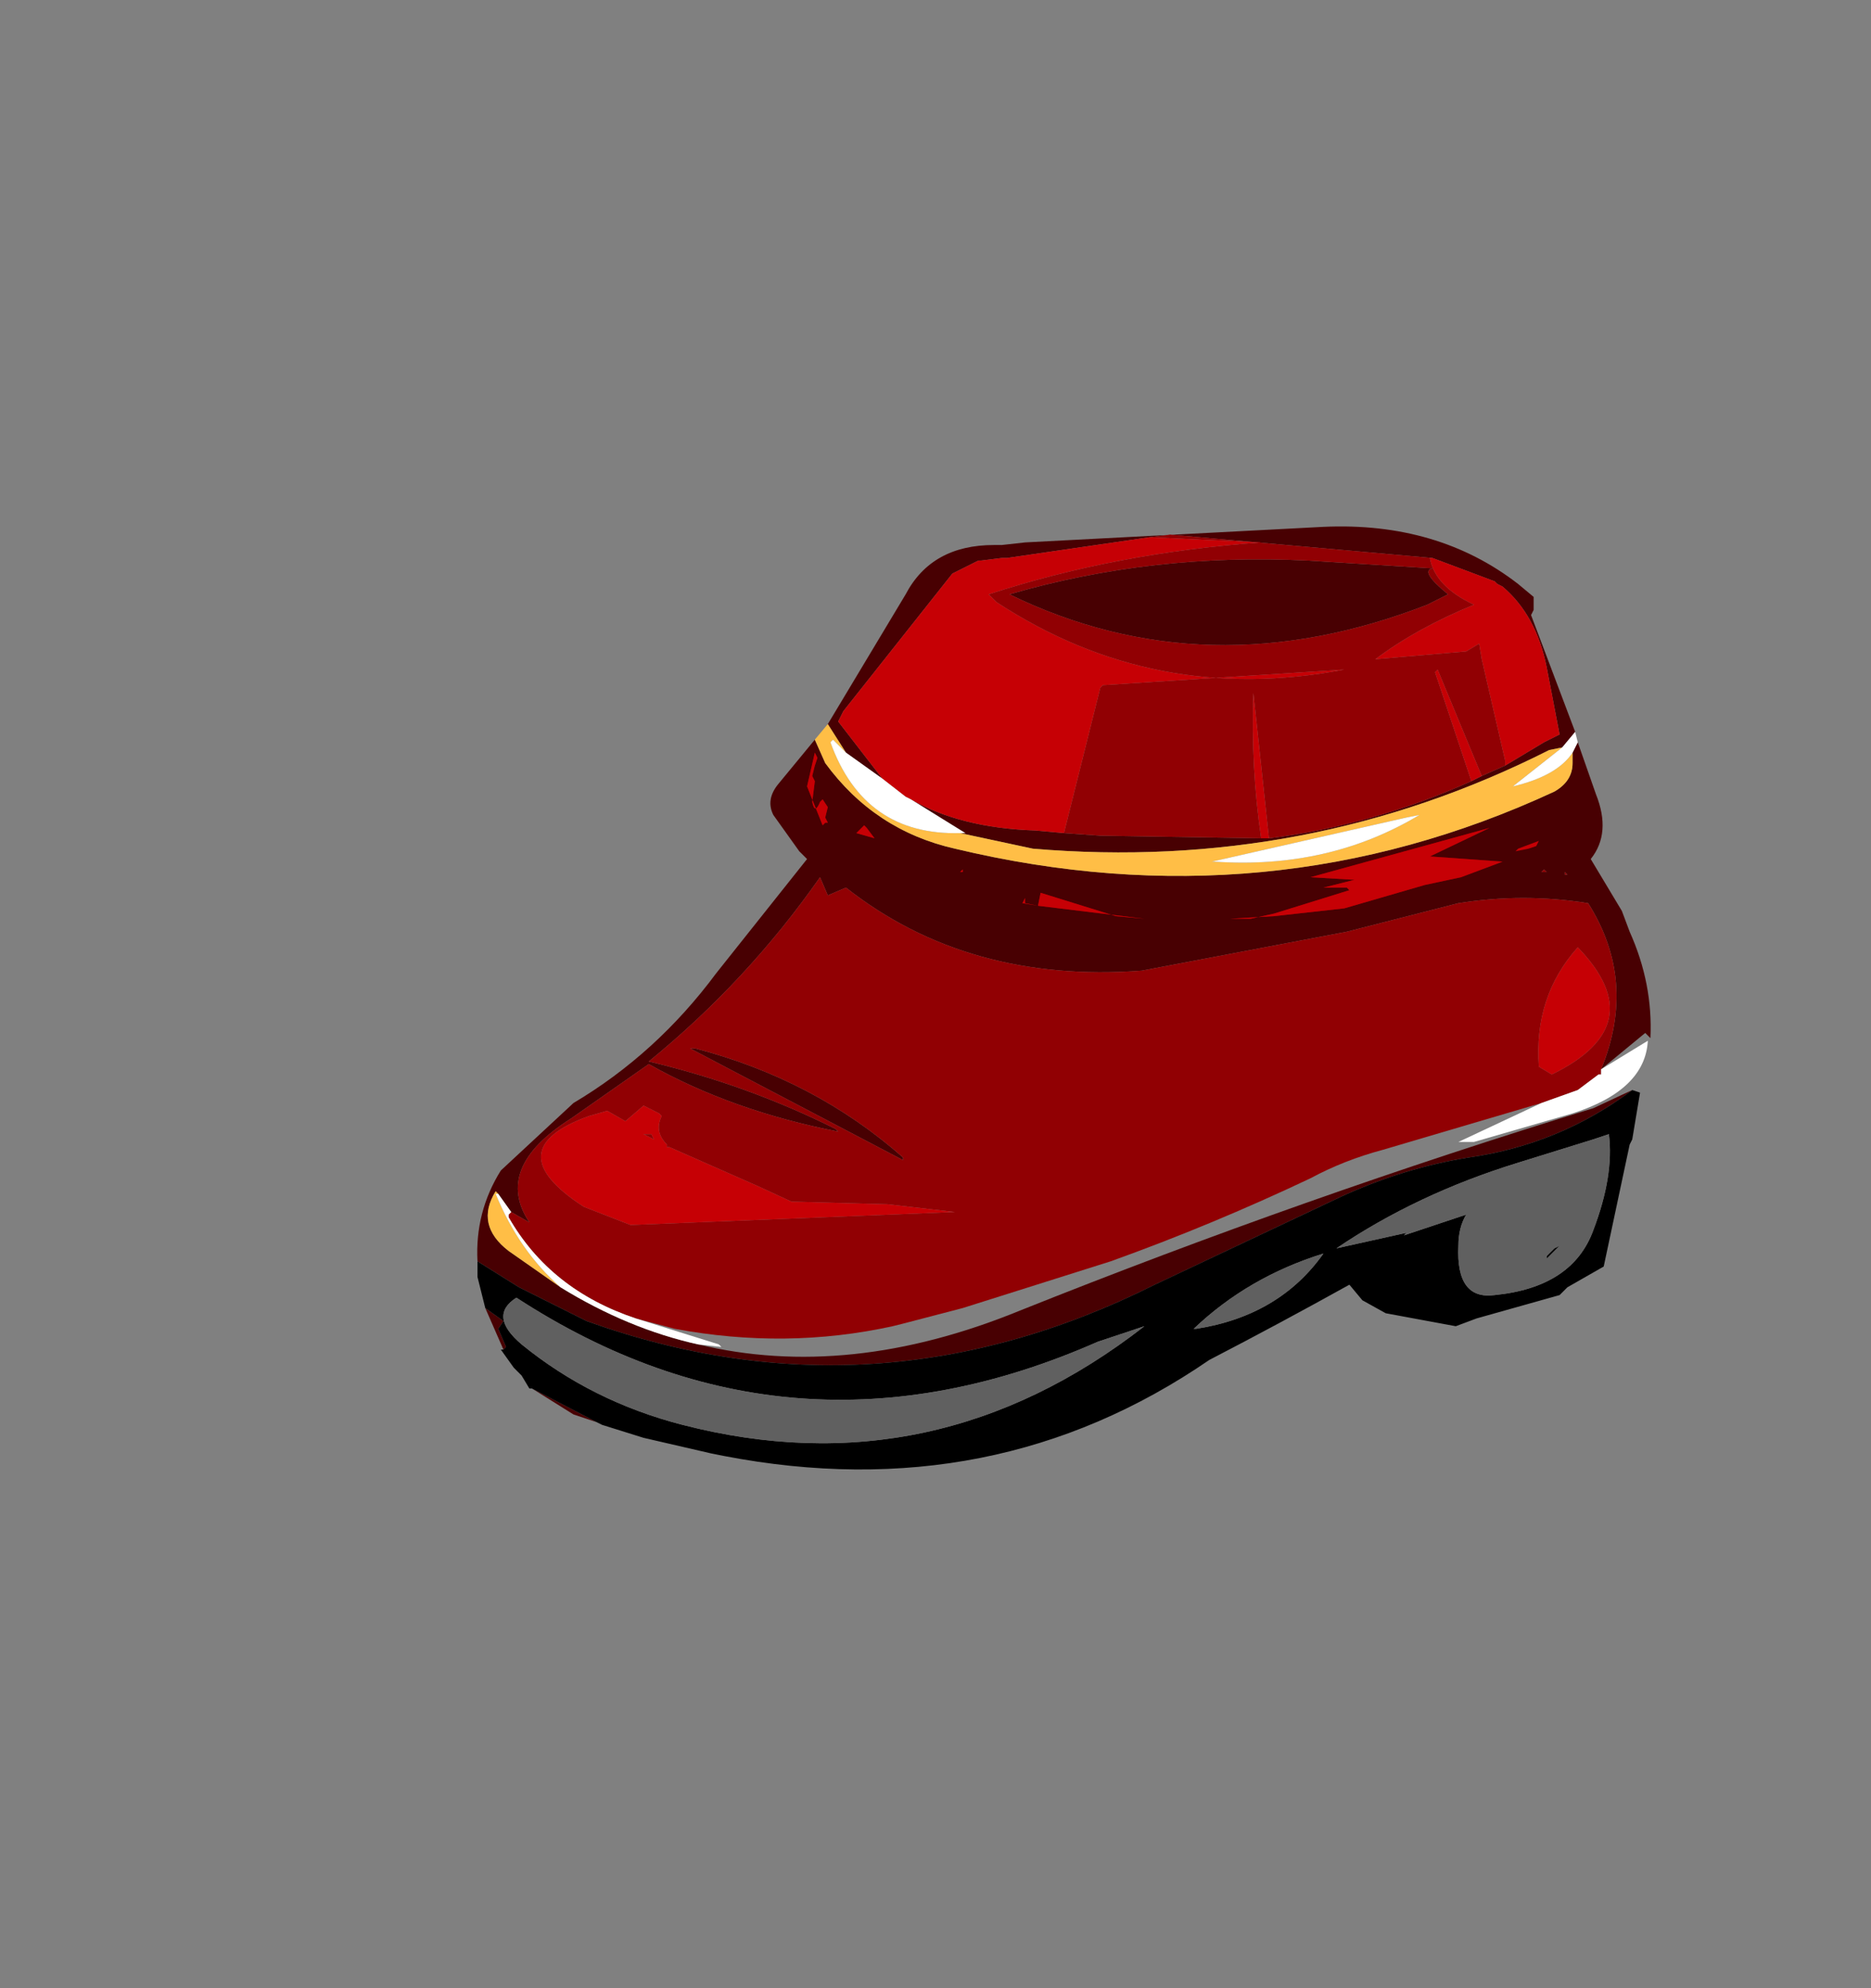<svg xmlns="http://www.w3.org/2000/svg" xmlns:xlink="http://www.w3.org/1999/xlink" width="36.05" height="38.3"><rect width="100%" height="100%" fill="#808080" stroke="none"/><use xlink:href="#a" width="22.6" height="18.15" transform="translate(9.2 10.15)"/><defs><g id="a" fill-rule="evenodd"><path fill="#480002" d="m19.8 4.6.75-.45.3-.15-.25-1.3q-.2-1-.85-1.55l-.1-.05-.05-.05L18.4.6 13.35.15l-.4.05-2.75.4h-.1l-.4.05h-.05l-.5.25-2.1 2.65-.1.2.85 1.1-.7-.5-.35-.55 1.5-2.5q.5-.95 1.7-.95h.15l.45-.05L16.3 0q2.2-.1 3.75 1.1l.3.25v.25l-.05.1.85 2.25-.25.3-.25.05Q16 6.65 10.7 6.2l-1.4-.3h.1l-1.05-.65q.95.55 2.4.6l.55.05.7.05 3.1.05h.15q2-.25 3.9-1.1l.2-.1.45-.2m-1.1-3.3-.4.2q-4.25 1.65-8.05-.2Q13 .5 16 .65l2.4.15q-.25.05.3.5m2.4 3.05.1-.2.35 1q.3.75-.1 1.25l.6 1 .15.4q.45 1 .4 2.05l-.1-.1-.85.7q.7-1.7-.25-3.2-1.25-.2-2.5 0l-2.15.55-3.95.75q-3.35.25-5.7-1.6l-.35.15-.15-.35q-1.4 2-3.3 3.55 1.9.45 3.6 1.3l.05.05q-2.05-.4-3.65-1.3L1.8 11.4q-1.5.95-.8 2l-.35-.2-.25-.35-.05-.05q-.4.65.25 1.15l1 .7q1.3.8 2.65 1.1 2.9.7 6.2-.65 5.5-2.2 11.05-3.9l.75-.35q-1.4 1.05-3.15 1.3-1.25.2-2.45.75l-3.6 1.7q-5.4 2.7-10.95.7l-1.3-.65-.8-.5q-.05-.95.45-1.75l1.4-1.3q1.6-.95 2.75-2.5l1.75-2.2-.15-.15-.5-.7q-.15-.3.1-.6l.7-.85.2.45q.95 1.3 2.5 1.65 6.05 1.45 11.55-1.1.35-.2.35-.55v-.2m-.5 2.3-.05-.05-.05.05h.1m.4.05-.05-.05v.05H21M2.3 17.25l-.45-.15-.8-.5 1.25.65m-1.8-1.4-.35-.8.35.25-.1.15.15.35-.05.05m7.7-3.65-4.1-2.15h.1q2.3.6 4 2.1v.05"/><path fill="#910003" d="M18.4.6h-.05q.1.55.85.9-1.1.45-1.9 1.05l1.75-.15.25-.15.05.3.45 1.95v.1l-.45.2-.85-2.05-.05.05.7 2.1q-1.9.85-3.9 1.1l-.3-2.8q-.05 1.45.15 2.8L12 5.95l-.7-.05.7-2.8.05-.05 4.65-.3q-3.65.7-6.7-1.3l-.15-.15Q12.3.5 15.1.3L12.95.2l.4-.05L18.4.6m.3.7q-.55-.45-.3-.5L16 .65q-3-.15-5.75.65 3.8 1.85 8.05.2l.4-.2M.65 13.2l.35.2q-.7-1.05.8-2l1.5-1.05q1.6.9 3.65 1.3l-.05-.05q-1.7-.85-3.6-1.3 1.9-1.55 3.3-3.55l.15.35.35-.15q2.35 1.85 5.7 1.6l3.95-.75 2.15-.55q1.25-.2 2.5 0 .95 1.5.25 3.2v.1h-.05l-.4.3-.7.25-3.05.9q-.75.2-1.4.55-1.9.9-3.85 1.6l-2.85.9-1.15.3-.2.05q-2.05.45-4.2.05l-.75-.2Q1.4 14.7.6 13.3v-.05l.05-.05M19.5 5.8l-1.15.55 1.4.1-.8.3-.7.15-1.55.45-1.35.15-.85.05h.4l.45-.1L16.8 7l-.05-.05h-.45l.6-.15-.85-.05 3.45-.95m1.1.85h-.1l.05-.05.05.05m.4.05h-.05v-.05l.05.05m-.55 3.7.25.15q1.95-.95.5-2.45-.85.95-.75 2.3m-7.6-2.85h1.65-1.65L10.8 7.3l.05-.25 1.45.45.55.05m-6.2-1.8L6.35 5l.15-.65.05.1-.05.15-.05.2.05.1-.05.4q.05.25.15 0l.05-.05.1.15-.05.2.05.1H6.7l-.05.05m3.85 1.5.05-.1v.1l.25.05-.3-.05m-3-1.45.15.2-.35-.1.15-.15.05.05M6.05 13l-.65-.3-1.7-.75h-.05v-.05q-.25-.25-.1-.55l-.05-.05-.3-.15-.35.3-.35-.2-.35.1q-1.8.65-.1 1.75l.9.35 6.25-.25-1.3-.15L6.05 13m3.3-6.4v.05H9.3l.05-.05M8.2 12.2v-.05q-1.7-1.5-4-2.1h-.1l4.1 2.15m-4.85-.5.05.1-.2-.1h.15"/><path fill="#c60005" d="m18.4.6 1.2.45.05.05.1.05q.65.55.85 1.55l.25 1.3-.3.15-.75.45v-.1l-.45-1.95-.05-.3-.25.15-1.75.15q.8-.6 1.9-1.05-.75-.35-.85-.9h.05m.95 4.2-.2.1-.7-2.1.05-.05.85 2.05M15.25 6h-.15q-.2-1.35-.15-2.8l.3 2.8m-3.95-.1-.55-.05q-1.45-.05-2.4-.6l-.1-.05-.45-.35-.85-1.1.1-.2L9.15.9l.5-.25h.05l.4-.05h.1l2.75-.4 2.15.1q-2.8.2-5.25 1l.15.15q3.05 2 6.7 1.3l-4.65.3-.05.05-.7 2.8m8.2-.1 1.3-.55.2-.1.05.4v.1l-.2.25-.45.25.45-.25.2-.25v-.1l-.05-.4-.2.1-1.3.55-3.45.95.85.05-.6.15h.45l.05.05-1.45.45-.45.1h-.4l.85-.05 1.35-.15 1.55-.45.7-.15.8-.3-1.4-.1 1.15-.55m.75.4-.5.25.5-.25.15-.05.05-.1-.4.15-.05.05.25-.05m.2 4.2q-.1-1.35.75-2.3 1.45 1.5-.5 2.45l-.25-.15m-7.6-2.85-.55-.05-1.45-.45-.05.25 2.05.25m-6.3-3.1-.05-.1-.15.65.3.75.05-.05h.05l-.05-.1.05-.2-.1-.15-.05.05q-.1.25-.15 0l.05-.4-.05-.1.05-.2.05-.15v.05L8.1 6.05l1.25.55.7.15q3.05.5 6 0-2.95.5-6 0l-.7-.15-1.25-.55L6.55 4.5v-.05m3.95 2.8-.7-.15-.65-.2-.2-.05-.55-.15-.9-.35-.85-.6.85.6.9.35.55.15.2.05.65.2.7.15.3.05-.25-.05v-.1l-.05.1m-3-1.45-.05-.05-.15.15.35.1-.15-.2m1.85.8-.05.05h.05V6.6M6.05 13l1.85.05 1.3.15-6.25.25-.9-.35q-1.7-1.1.1-1.75l.35-.1.35.2.35-.3.3.15.05.05q-.15.3.1.55v.05h.05l1.7.75.65.3m-2.7-1.3H3.2l.2.1-.05-.1"/><path fill="#ffbe46" d="m9.3 5.9 1.4.3q5.3.45 9.95-1.9l.25-.05-.95.75q.85-.2 1.15-.65v.2q0 .35-.35.55-5.5 2.55-11.55 1.1-1.55-.35-2.5-1.65l-.2-.45.25-.3.35.55-.25-.25-.05.05q.65 1.8 2.5 1.75m-7.7 8.75-1-.7q-.65-.5-.25-1.15l.05.05H.35q.45 1.1 1.25 1.8m16.55-9.1-.25.05-3.75.85h.05q2.2.15 3.95-.9"/><path fill="#fff" d="m8.35 5.25 1.05.65h-.1q-1.85.05-2.5-1.75l.05-.05.25.25.7.5.45.35.1.05m12.55-1 .25-.3.05.2-.1.2q-.3.45-1.15.65l.95-.75M4.25 15.75q-1.35-.3-2.65-1.1-.8-.7-1.25-1.8H.4l.25.35-.05.05v.05q.8 1.4 2.45 1.95l1.6.5.05.05-.45-.05m17.4-5.2v-.1l.9-.55q-.05.95-1.45 1.4l-1.9.55h-.3l1.6-.75.7-.25.4-.3h.05m-3.5-5q-1.75 1.05-3.95.9h-.05l3.75-.85.25-.05"/><path d="m0 14.15.8.5 1.3.65q5.55 2 10.95-.7l3.6-1.7q1.2-.55 2.45-.75 1.75-.25 3.15-1.3l.15.05-.15.9-.05.1-.5 2.35-.7.4-.15.15-1.6.45-.4.15-1.35-.25-.45-.25-.25-.3q-1.35.75-2.7 1.45-4.15 2.85-9.35 1.85l-.25-.05-1.3-.3-.8-.25-.1-.05-1.25-.65H1l-.15-.25-.05-.05-.1-.1-.25-.35H.5l.05-.05-.15-.35.1-.15-.35-.25-.15-.6v-.3m20.75-.25.1-.05-.25.25v-.05l.15-.15m-1.7-.65q-.15.25-.15.6-.05 1.05.7.95 1.5-.15 1.9-1.25.4-1.05.3-1.85l-.3.1-1.45.45q-1.95.6-3.5 1.65l1.35-.3-.05.05 1.2-.4m-6.2 2.15-.9.3q-5.9 2.6-11.2-.85-.55.35.1.9 1.35 1.1 3.1 1.55 4.85 1.25 8.9-1.9m.95.05h.05q1.6-.25 2.45-1.45-1.45.45-2.5 1.45"/><path fill="#606060" d="m19.05 13.25-1.2.4.05-.05-1.35.3q1.55-1.05 3.5-1.65l1.45-.45.3-.1q.1.8-.3 1.85-.4 1.1-1.9 1.25-.75.1-.7-.95 0-.35.15-.6m1.7.65-.15.15v.05l.25-.25-.1.05m-6.95 1.55q1.05-1 2.5-1.45-.85 1.2-2.45 1.45h-.05m-.95-.05q-4.05 3.15-8.9 1.9-1.75-.45-3.1-1.55-.65-.55-.1-.9 5.3 3.45 11.2.85l.9-.3"/></g></defs></svg>